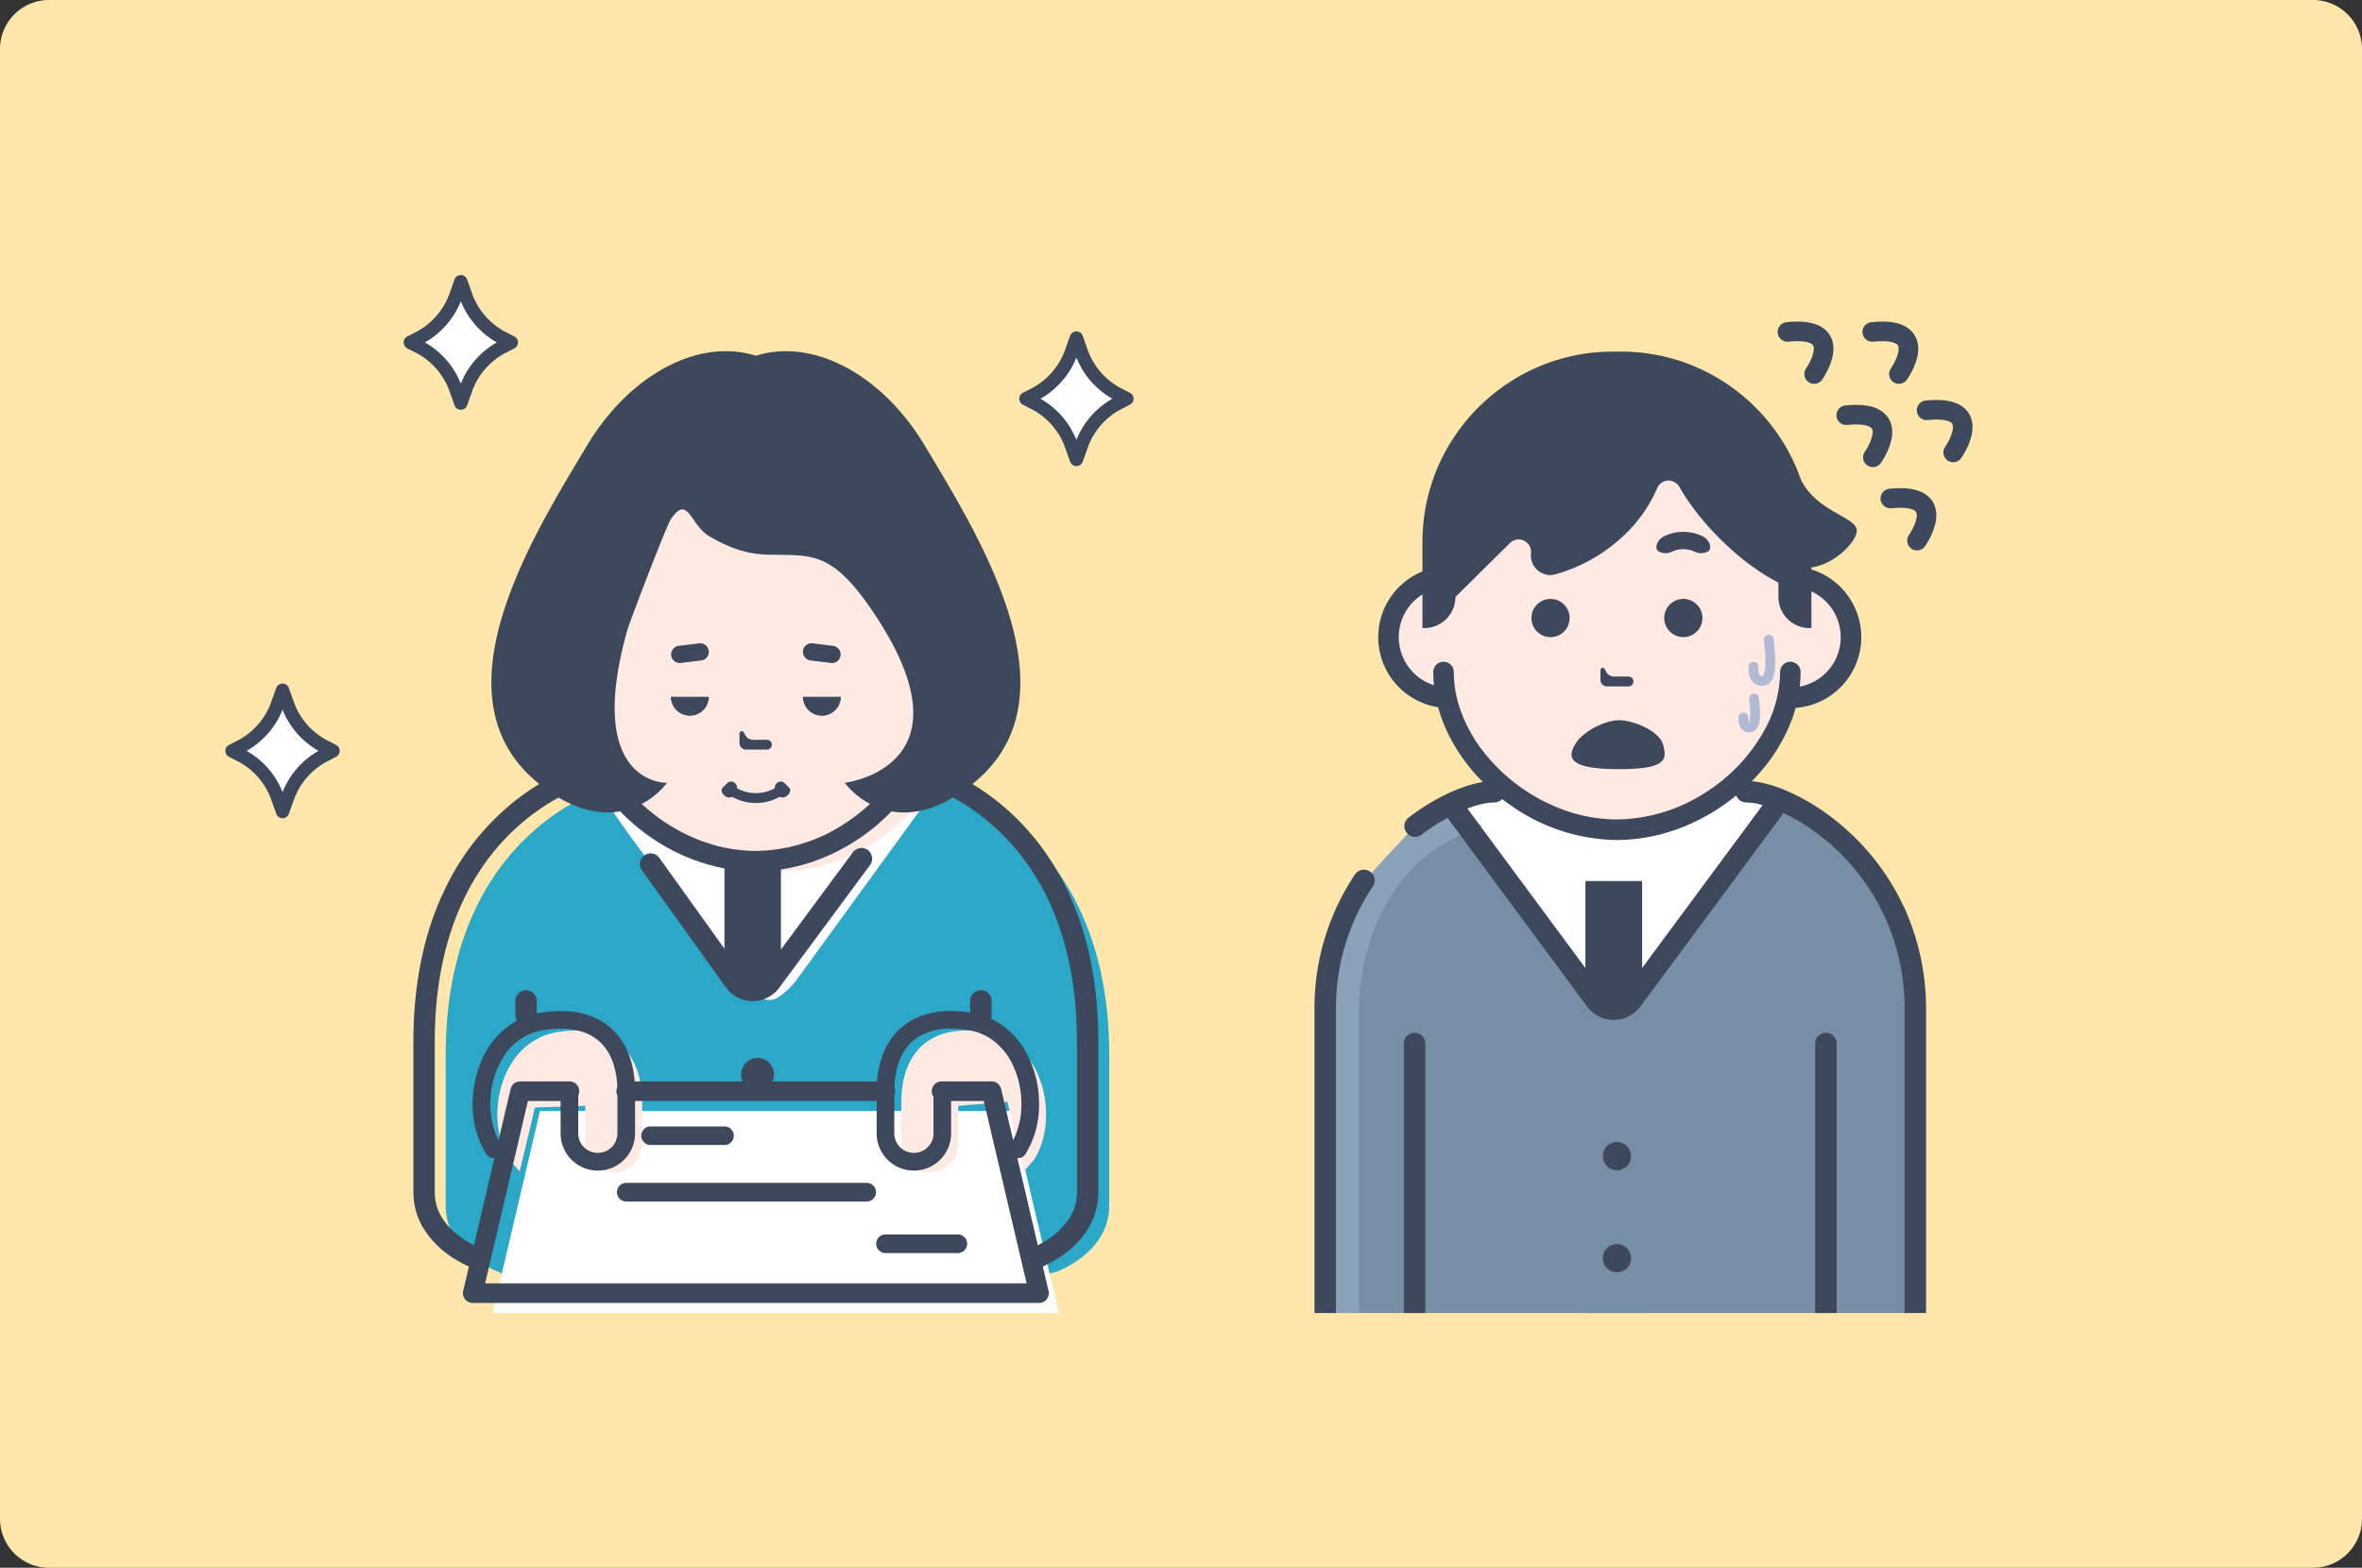 <svg xmlns="http://www.w3.org/2000/svg" xmlns:xlink="http://www.w3.org/1999/xlink" width="482" height="320" viewBox="0 0 482 320">
  <rect x="0" y="0" width="482" height="320" fill="#333333" stroke="none"/>
  <defs>
    <clipPath id="clip-path">
      <rect id="長方形_523" data-name="長方形 523" width="134.538" height="216" transform="translate(-11688.005 471.001)" fill="#fff" stroke="#707070" stroke-width="1"/>
    </clipPath>
  </defs>
  <g id="グループ_3245" data-name="グループ 3245" transform="translate(11932 -408)">
    <path id="img" d="M10,0H472a10,10,0,0,1,10,10V310a10,10,0,0,1-10,10H10A10,10,0,0,1,0,310V10A10,10,0,0,1,10,0Z" transform="translate(-11932 408)" fill="#ffe7ab"/>
    <g id="グループ_3172" data-name="グループ 3172" transform="translate(19.376 -11.001)">
      <g id="j130_14_12" transform="translate(-11867.015 490.682)">
        <path id="パス_3440" data-name="パス 3440" d="M144.821,378.321v30.764c0,9.61-10.769,13.478-10.769,13.478l-8.278,1.821v3.377H28.465V426.57l-8.278-4.007S9.418,418.7,9.418,409.085V378.321c0-36.4,20.943-50.986,34.428-55.123h66.546C123.878,327.336,144.821,341.925,144.821,378.321Z" transform="translate(-2.829 -234.643)" fill="#2ba7c8"/>
        <path id="パス_3441" data-name="パス 3441" d="M138.265,269.315a7.361,7.361,0,0,1,0,2.809c-.33,1.07,27.881,37.684,27.881,37.684s3.012,2.348,5.158,2.109,5.027-3.9,5.027-3.9l27.594-37.95-14.085-6.7-18.536-13.817Z" transform="translate(-98.26 -179.514)" fill="#fff"/>
        <path id="パス_3442" data-name="パス 3442" d="M160.424,601.025H44.869L54.544,559.8H150.75Z" transform="translate(-28.715 -404.706)" fill="#fff"/>
        <path id="パス_3443" data-name="パス 3443" d="M53.989,532.259c-5.314-8.214-2.131-24.158,9.8-26.09S81.04,510.952,81.04,520.4v8.411a5.8,5.8,0,1,1-11.593,0v-7.587l-10.274.337-3.119,13.048Z" transform="translate(-34.369 -367.191)" fill="#ffeae3"/>
        <path id="パス_3444" data-name="パス 3444" d="M368.628,521.222v7.587a5.8,5.8,0,1,1-11.593,0V520.4c0-9.446,5.314-16.16,17.248-14.228s15.117,17.877,9.8,26.09l-2.065,2.347L378.686,520.4Z" transform="translate(-257.461 -367.191)" fill="#ffeae3"/>
        <path id="パス_3445" data-name="パス 3445" d="M169.147,73.406h0V61.115c0-16.362-17.066-31.984-35.171-31.984S98.805,44.752,98.805,61.115V73.46a12.3,12.3,0,0,0,.569,24.53c3.1,14.316,18.436,26.77,34.6,26.77s31.492-12.446,34.6-26.755h.572a12.3,12.3,0,0,0,0-24.6Z" transform="translate(-59.139 -18.573)" fill="#ffeae3"/>
        <path id="パス_3446" data-name="パス 3446" d="M119.22,91.935a48.884,48.884,0,0,0-5.139-3.585c22.128-17.683,1.292-50.636-9.743-69.1C95.678,4.765,81.517-2.768,69.884.937,58.251-2.768,44.091,4.765,35.431,19.251,24.394,37.715,3.559,70.668,25.688,88.35a48.941,48.941,0,0,0-5.149,3.593A51.074,51.074,0,0,0,6.212,110.26C2.418,118.3,0,128.4,0,140.894v30.767a14.153,14.153,0,0,0,1.985,7.267,19.2,19.2,0,0,0,6.4,6.329,23.813,23.813,0,0,0,2.944,1.573l-1.17,4.985a2,2,0,0,0,1.948,2.458H127.662a2,2,0,0,0,1.948-2.458l-1.17-4.985a23.714,23.714,0,0,0,5.131-3.127,17.809,17.809,0,0,0,4.213-4.775,14.154,14.154,0,0,0,1.985-7.267V140.894c.006-16.663-4.312-29.065-10.421-38.013A50.043,50.043,0,0,0,119.22,91.935ZM43.676,56.853c.411-1.455,7.919-21.179,8.862-22.561,3.556-5.212,3.864,1.173,7.914,3.526,4.854,2.819,8.612,3.811,13.066,3.728,8.029.149,12.026-.43,20.014,11.278C115.4,84.876,88.022,88.1,88.022,88.1a16.035,16.035,0,0,0,5.147,4.3,36.879,36.879,0,0,1-5.32,4.128,33.691,33.691,0,0,1-17.964,5.478,32.265,32.265,0,0,1-12.336-2.537A36.86,36.86,0,0,1,46.6,92.408a16.034,16.034,0,0,0,5.15-4.3S34.713,88.609,43.676,56.853ZM14.631,190.271l8.735-37.222h6.672v6.41a7.6,7.6,0,1,0,15.195,0v-6.41h49.3v6.41a7.6,7.6,0,1,0,15.195,0v-6.41H116.4l8.735,37.222Zm7.182-49.832a11.358,11.358,0,0,1,4.658-1.842,22.638,22.638,0,0,1,3.611-.31,13.4,13.4,0,0,1,5.264.959,9.24,9.24,0,0,1,2.752,1.779,10.346,10.346,0,0,1,2.629,4.175,17,17,0,0,1,.887,5.018,1.948,1.948,0,0,0,.015,1.687v7.554a4,4,0,1,1-7.992,0v-7.547a1.989,1.989,0,0,0-1.8-2.866H21.781a2,2,0,0,0-1.948,1.544L17.378,161.05a16.074,16.074,0,0,1-1.681-7.4,17.972,17.972,0,0,1,2.764-9.745A12.492,12.492,0,0,1,21.814,140.439Zm96.14,0a13.347,13.347,0,0,1,4.552,5.665,18.718,18.718,0,0,1,1.564,7.545,16.077,16.077,0,0,1-1.681,7.4l-2.455-10.459a2,2,0,0,0-1.948-1.544H107.777a2,2,0,0,0-1.648,3.134v7.278a4,4,0,1,1-7.992,0v-7.553a1.954,1.954,0,0,0,.026-1.669,17.643,17.643,0,0,1,.689-4.463,11.7,11.7,0,0,1,1.441-3.116,9.117,9.117,0,0,1,3.606-3.173,12.947,12.947,0,0,1,5.787-1.2,22.665,22.665,0,0,1,3.611.31A11.362,11.362,0,0,1,117.954,140.439Zm17.451.455v30.767a9.761,9.761,0,0,1-1.381,5.052,14.916,14.916,0,0,1-4.958,4.846c-.609.382-1.172.688-1.646.925L123.246,164.7a1.793,1.793,0,0,0,1.653-.809h0a18.985,18.985,0,0,0,2.773-10.24,21.539,21.539,0,0,0-3.359-11.728,16.093,16.093,0,0,0-4.324-4.455,14.713,14.713,0,0,0-2.143-1.217,2.167,2.167,0,0,0,.132-.723v-2.911a2.182,2.182,0,1,0-4.364,0V135a26.024,26.024,0,0,0-3.93-.319,16.982,16.982,0,0,0-6.669,1.244A12.847,12.847,0,0,0,99.2,138.4a13.952,13.952,0,0,0-3.559,5.6,19.907,19.907,0,0,0-1.027,5.044H73.262a3.356,3.356,0,1,0-6.071,0H45.152a20.462,20.462,0,0,0-.789-4.319,15.307,15.307,0,0,0-1.891-4.069,12.738,12.738,0,0,0-5.008-4.4,16.525,16.525,0,0,0-7.38-1.57,26.166,26.166,0,0,0-4.187.356c-.247.04-.489.088-.73.138v-2.564a2.182,2.182,0,1,0-4.364,0v2.911a2.161,2.161,0,0,0,.319,1.122,14.674,14.674,0,0,0-1.343.818,16.938,16.938,0,0,0-5.807,7.169,22.3,22.3,0,0,0-1.877,9.013,18.982,18.982,0,0,0,2.774,10.24,1.794,1.794,0,0,0,1.653.809l-4.174,17.786a19.11,19.11,0,0,1-3.526-2.271,13.34,13.34,0,0,1-3.118-3.567,9.755,9.755,0,0,1-1.342-4.985V140.894c.006-15.915,4.078-27.353,9.657-35.545a45.679,45.679,0,0,1,9.241-9.995,44.44,44.44,0,0,1,6.378-4.248c4.976,2.941,9.2,3.427,12.575,2.826a41.051,41.051,0,0,0,7.464,6.114,39.188,39.188,0,0,0,13.8,5.526v16.4L50.177,103.412a2.182,2.182,0,1,0-3.546,2.544l17.175,23.953.011.014a6.738,6.738,0,0,0,10.844,0l18.523-25.035a2.182,2.182,0,1,0-3.507-2.6h0L74.995,122.134V105.788a37.587,37.587,0,0,0,8.821-2.465,40.982,40.982,0,0,0,13.737-9.391c3.378.6,7.6.115,12.576-2.826a44.415,44.415,0,0,1,6.369,4.241,46.7,46.7,0,0,1,13.109,16.767C133.1,119.533,135.4,128.955,135.4,140.894Z" transform="translate(0 -0.001)" fill="#3e485c"/>
        <path id="パス_3447" data-name="パス 3447" d="M204.891,629.147H155.823a1.9,1.9,0,0,0,0,3.8h49.069a1.9,1.9,0,0,0,0-3.8Z" transform="translate(-112.39 -459.389)" fill="#3e485c"/>
        <path id="パス_3448" data-name="パス 3448" d="M366.659,668.15H351.892a1.9,1.9,0,0,0,0,3.8h14.768a1.9,1.9,0,0,0,0-3.8Z" transform="translate(-255.555 -487.868)" fill="#3e485c"/>
        <path id="パス_3449" data-name="パス 3449" d="M174.249,590.228h15.079a1.9,1.9,0,0,0,0-3.8H174.249a1.9,1.9,0,0,0,0,3.8Z" transform="translate(-125.844 -428.195)" fill="#3e485c"/>
        <path id="パス_3450" data-name="パス 3450" d="M198.59,265.287a3.89,3.89,0,0,0,3.878-3.879h-7.757A3.891,3.891,0,0,0,198.59,265.287Z" transform="translate(-142.174 -190.873)" fill="#3e485c"/>
        <path id="パス_3451" data-name="パス 3451" d="M298.42,265.287a3.891,3.891,0,0,0,3.878-3.879h-7.757A3.89,3.89,0,0,0,298.42,265.287Z" transform="translate(-215.068 -190.873)" fill="#3e485c"/>
        <path id="パス_3452" data-name="パス 3452" d="M247.945,291.207H252.3a1,1,0,0,0,0-1.993H249.39a1.826,1.826,0,0,1-1.625-.993l-.261-.51a.471.471,0,0,0-.89.215v1.949A1.332,1.332,0,0,0,247.945,291.207Z" transform="translate(-180.071 -209.891)" fill="#3e485c"/>
        <path id="パス_3453" data-name="パス 3453" d="M296.141,224.462l4.21.518a1.758,1.758,0,0,0,.429-3.489l-4.21-.518a1.758,1.758,0,0,0-.429,3.49Z" transform="translate(-215.109 -161.34)" fill="#3e485c"/>
        <path id="パス_3454" data-name="パス 3454" d="M196.743,224.98l4.21-.518a1.758,1.758,0,0,0-.429-3.49l-4.21.518a1.758,1.758,0,0,0,.429,3.489Z" transform="translate(-142.217 -161.339)" fill="#3e485c"/>
        <path id="パス_3455" data-name="パス 3455" d="M233.734,328.476a1.3,1.3,0,0,0,1.48.2,9.913,9.913,0,0,0,9.7,0,1.306,1.306,0,0,0,1.48-.205c.658-.494.849-1.269.5-1.6l-1.08-1.08a1.112,1.112,0,0,0-1.4.044,1.16,1.16,0,0,0-.488,1.082,7.893,7.893,0,0,1-7.717,0,1.166,1.166,0,0,0-.489-1.082,1.108,1.108,0,0,0-1.4-.044l-1.08,1.08C232.884,327.209,233.077,327.981,233.734,328.476Z" transform="translate(-170.177 -237.721)" fill="#3e485c"/>
      </g>
      <g id="グループ_3166" data-name="グループ 3166" transform="translate(-11905.376 558.516)">
        <path id="パス_3478" data-name="パス 3478" d="M13.7,295.213l-.9-2.514a15.622,15.622,0,0,0-7.31-8.792L3.408,282.83,5.5,281.753a15.618,15.618,0,0,0,7.31-8.792l.9-2.514.9,2.514a15.622,15.622,0,0,0,7.31,8.792L24,282.83l-2.091,1.078A15.618,15.618,0,0,0,14.6,292.7Z" transform="translate(-2.044 -269.082)" fill="#fff"/>
        <path id="パス_3491" data-name="パス 3491" d="M22.582,279.572l-2.091-1.077a14.263,14.263,0,0,1-6.65-8.037l-.9-2.514a1.364,1.364,0,0,0-2.57,0l-.9,2.514a14.264,14.264,0,0,1-6.65,8.037l-2.09,1.077A1.365,1.365,0,0,0,.74,282l2.091,1.078a14.262,14.262,0,0,1,6.65,8.037l.9,2.514a1.364,1.364,0,0,0,2.57,0l.9-2.514a14.264,14.264,0,0,1,6.65-8.037L22.583,282a1.365,1.365,0,0,0,0-2.427ZM11.661,289.2a16.8,16.8,0,0,0-7.335-8.415,16.8,16.8,0,0,0,7.335-8.415A16.8,16.8,0,0,0,19,280.785,16.8,16.8,0,0,0,11.661,289.2Z" transform="translate(0 -267.037)" fill="#3e485c"/>
      </g>
      <g id="グループ_3167" data-name="グループ 3167" transform="translate(-11869 475.145)">
        <path id="パス_3479" data-name="パス 3479" d="M39.433,48.082l-.9-2.514a15.62,15.62,0,0,0-7.31-8.791L29.136,35.7l2.091-1.078a15.616,15.616,0,0,0,7.31-8.792l.9-2.514.9,2.514a15.622,15.622,0,0,0,7.31,8.792L49.729,35.7l-2.091,1.078a15.617,15.617,0,0,0-7.31,8.791Z" transform="translate(-27.771 -21.951)" fill="#fff"/>
        <path id="パス_3492" data-name="パス 3492" d="M46.218,35.944l2.091-1.078a1.365,1.365,0,0,0,0-2.427l-2.091-1.078a14.261,14.261,0,0,1-6.65-8.037l-.9-2.514a1.364,1.364,0,0,0-2.57,0l-.9,2.514a14.264,14.264,0,0,1-6.65,8.037L26.465,32.44a1.365,1.365,0,0,0,0,2.427l2.091,1.078a14.263,14.263,0,0,1,6.65,8.036l.9,2.514a1.364,1.364,0,0,0,2.57,0l.9-2.514A14.264,14.264,0,0,1,46.218,35.944Zm-8.831,6.124a16.794,16.794,0,0,0-7.335-8.415,16.8,16.8,0,0,0,7.335-8.415,16.8,16.8,0,0,0,7.335,8.415A16.8,16.8,0,0,0,37.387,42.068Z" transform="translate(-25.725 -19.905)" fill="#3e485c"/>
      </g>
      <g id="グループ_3171" data-name="グループ 3171" transform="translate(-11743.381 486.641)">
        <path id="パス_3479-2" data-name="パス 3479" d="M39.433,48.082l-.9-2.514a15.62,15.62,0,0,0-7.31-8.791L29.136,35.7l2.091-1.078a15.616,15.616,0,0,0,7.31-8.792l.9-2.514.9,2.514a15.622,15.622,0,0,0,7.31,8.792L49.729,35.7l-2.091,1.078a15.617,15.617,0,0,0-7.31,8.791Z" transform="translate(-27.771 -21.951)" fill="#fff"/>
        <path id="パス_3492-2" data-name="パス 3492" d="M46.218,35.944l2.091-1.078a1.365,1.365,0,0,0,0-2.427l-2.091-1.078a14.261,14.261,0,0,1-6.65-8.037l-.9-2.514a1.364,1.364,0,0,0-2.57,0l-.9,2.514a14.264,14.264,0,0,1-6.65,8.037L26.465,32.44a1.365,1.365,0,0,0,0,2.427l2.091,1.078a14.263,14.263,0,0,1,6.65,8.036l.9,2.514a1.364,1.364,0,0,0,2.57,0l.9-2.514A14.264,14.264,0,0,1,46.218,35.944Zm-8.831,6.124a16.794,16.794,0,0,0-7.335-8.415,16.8,16.8,0,0,0,7.335-8.415,16.8,16.8,0,0,0,7.335,8.415A16.8,16.8,0,0,0,37.387,42.068Z" transform="translate(-25.725 -19.905)" fill="#3e485c"/>
      </g>
      <g id="マスクグループ_93" data-name="マスクグループ 93" clip-path="url(#clip-path)">
        <g id="j100_2_2" transform="translate(-11722.192 490.772)">
          <path id="パス_3470" data-name="パス 3470" d="M121.191,416.145l3.436,108.768h28.459l9.815-87.5,9.212,91.928H201.3l1.886-113.2L160.97,380.829Z" transform="translate(-60.641 -190.558)" fill="#6c859b"/>
          <path id="パス_3471" data-name="パス 3471" d="M203.385,286.96H184.161v8.262c-9.27,7.1-26.481,5.765-35.867-1.183l-6.7-4.954-9.8,7.15a26.191,26.191,0,0,1-30.713.12V286.96H81a32.061,32.061,0,0,0,.986-7.9V205.187A46.638,46.638,0,0,1,89.8,178.824s8.354-9.345,10.427-11.122a32.476,32.476,0,0,1,7.478-4.829,22.17,22.17,0,0,1,8.777-2.281l25.112-19.168,26.31,19.168c9.411,0,34.493,14.641,34.493,44.594V279.06A32.02,32.02,0,0,0,203.385,286.96Z" transform="translate(-40.53 -70.765)" fill="#768fa5"/>
          <path id="パス_3472" data-name="パス 3472" d="M77.11,432.719a32.057,32.057,0,0,1-1.638,4.814l-1.145,2.651a13.388,13.388,0,0,0,2.407,14.337l1.839,2.013a13.372,13.372,0,0,0,16.687,2.486l1.074-.636h.859V432.719H77.11Z" transform="translate(-36.643 -216.522)" fill="#ffeae3"/>
          <path id="パス_3473" data-name="パス 3473" d="M305.238,456.534l1.84-2.013a13.388,13.388,0,0,0,2.407-14.337l-1.145-2.651a32.17,32.17,0,0,1-1.638-4.814H287.478l.648,26.049.425.252A13.371,13.371,0,0,0,305.238,456.534Z" transform="translate(-143.847 -216.522)" fill="#ffeae3"/>
          <path id="パス_3474" data-name="パス 3474" d="M147.068,159.665s-11,2.4-11.327,3.474,28.052,37.924,28.052,37.924,3.031,2.363,5.19,2.122,5.058-3.926,5.058-3.926L201.8,161.066l-17.758-3.8-15.062-16.848Z" transform="translate(-67.92 -70.261)" fill="#fff"/>
          <path id="パス_3475" data-name="パス 3475" d="M190.81,55.978h0V52.323c0-16.467-17.17-32.188-35.386-32.188s-35.386,15.721-35.386,32.188v3.71a12.377,12.377,0,0,0,.573,24.686c3.119,14.407,18.549,26.941,34.813,26.941s31.684-12.526,34.81-26.926h.576a12.378,12.378,0,0,0,0-24.755Z" transform="translate(-54.446 -10.075)" fill="#ffeae3"/>
          <path id="パス_3476" data-name="パス 3476" d="M113.741,189.183c-20.6,6.47-25.072,26.952-25.072,37.263v81.994H81a32.061,32.061,0,0,0,.986-7.9V226.668A46.637,46.637,0,0,1,89.8,200.305s8.354-9.345,10.427-11.122a32.476,32.476,0,0,1,7.478-4.829Z" transform="translate(-40.53 -92.246)" fill="#8aa3b9"/>
          <ellipse id="楕円形_147" data-name="楕円形 147" cx="3.902" cy="3.904" rx="3.902" ry="3.904" transform="translate(83.322 50.473)" fill="#3e485c"/>
          <path id="パス_3481" data-name="パス 3481" d="M224.913,101.022a3.9,3.9,0,1,0,3.9,3.9A3.915,3.915,0,0,0,224.913,101.022Z" transform="translate(-110.588 -50.549)" fill="#3e485c"/>
          <path id="パス_3482" data-name="パス 3482" d="M196.309,132.988h4.383a1,1,0,0,0,0-2.006h-2.93a1.837,1.837,0,0,1-1.635-1l-.263-.514a.474.474,0,0,0-.9.216v1.962A1.341,1.341,0,0,0,196.309,132.988Z" transform="translate(-97.558 -64.654)" fill="#3e485c"/>
          <path id="パス_3483" data-name="パス 3483" d="M221.064,77.648a5.53,5.53,0,0,1,4.524,0,2.868,2.868,0,0,0,2.89-.117c.741-.628.238-2.359-1.44-3.111a9.082,9.082,0,0,0-7.424,0c-1.679.751-2.181,2.485-1.441,3.111A2.864,2.864,0,0,0,221.064,77.648Z" transform="translate(-109.002 -36.841)" fill="#3e485c"/>
          <path id="パス_3484" data-name="パス 3484" d="M284.871,278.279a2.2,2.2,0,0,0-2.2,2.2v66.3a2.2,2.2,0,1,0,4.39,0v-66.3A2.2,2.2,0,0,0,284.871,278.279Z" transform="translate(-141.444 -139.244)" fill="#3e485c"/>
          <path id="パス_3485" data-name="パス 3485" d="M200.543,220.14A29.882,29.882,0,0,1,198.1,208.3V134.424a49.787,49.787,0,0,0-4.258-20.5,48.988,48.988,0,0,0-16.1-19.667,42.125,42.125,0,0,0-8.839-4.92,27.336,27.336,0,0,0-3.972-1.262,17.731,17.731,0,0,0-2.394-.385,39.388,39.388,0,0,0,3.137-3.59,34.532,34.532,0,0,0,4.99-8.877q.464-1.237.816-2.508A14.476,14.476,0,0,0,174.7,44.457v-.41c4.831-.646,9.556-5.5,9.237-7.752-.367-2.581-8.231-3.728-11.371-10.142h-.009c-.284-.817-.585-1.627-.921-2.418A39.167,39.167,0,0,0,157.563,6.654,38.519,38.519,0,0,0,135.9,0h-1.773a38.461,38.461,0,0,0-15.074,3.066A39.152,39.152,0,0,0,101.98,17.145a38.571,38.571,0,0,0-6.652,21.673v6.053a14.476,14.476,0,0,0,3.2,27.71,31.22,31.22,0,0,0,2.193,5.731,37.234,37.234,0,0,0,6.927,9.532c-.47.078-.948.17-1.443.29a31.5,31.5,0,0,0-6.6,2.5A45.311,45.311,0,0,0,92.388,95.2a2.2,2.2,0,0,0,2.674,3.483h0a41.67,41.67,0,0,1,5.376-3.519l28.469,38.489a6.778,6.778,0,0,0,10.91,0l28.818-38.96a2.185,2.185,0,0,0,.287-.554,38.118,38.118,0,0,1,4.878,2.743,44.269,44.269,0,0,1,19.9,37.547V208.3a34.276,34.276,0,0,0,2.808,13.586l1.145,2.651a11.19,11.19,0,0,1-2.012,11.984l-1.84,2.013a11.177,11.177,0,0,1-13.946,2.08V225.32a2.184,2.184,0,0,0-3.523-1.738,2.188,2.188,0,0,0-1.989-.359h0L166.7,225.6a23.427,23.427,0,0,1-21.067-3.659l-4.934-3.719a10.534,10.534,0,0,0-12.682,0l-4.934,3.719A23.424,23.424,0,0,1,102.02,225.6l-6.1-1.9V141.231a2.195,2.195,0,1,0-4.39,0V214H82.175a2.2,2.2,0,0,0,0,4.393h9.357v22.216a11.136,11.136,0,0,1-4.56,1.5v-7.943a2.2,2.2,0,1,0-4.39,0v7.518a11.135,11.135,0,0,1-5-3.151l-1.839-2.013a11.188,11.188,0,0,1-2.012-11.984l1.145-2.651a34.28,34.28,0,0,0,2.808-13.587v-73.87a44.451,44.451,0,0,1,7.436-25.142,2.2,2.2,0,1,0-3.647-2.444h0A48.866,48.866,0,0,0,73.3,134.424V208.3a29.873,29.873,0,0,1-2.448,11.845l-1.145,2.65a15.583,15.583,0,0,0,2.8,16.69l1.84,2.013a15.543,15.543,0,0,0,8.236,4.72v2.12H80.522a6.378,6.378,0,0,0-6.377,6.38v49.791a6.379,6.379,0,0,0,6.377,6.38h8.509a6.364,6.364,0,0,0,5.391-2.984c.589,11.382,1.093,20.763,1.3,24.646-.26.059-.534.125-.832.2a26.722,26.722,0,0,0-9.926,4.913,21.154,21.154,0,0,0-4.837,5.528,22.335,22.335,0,0,0-2.9,8.2l-.026.167v2.788a5.387,5.387,0,0,0,5.385,5.388h38.689a5.386,5.386,0,0,0,5.359-4.858v0l2.03-20.3v0l7.034-71.426,9.06,91.726a5.386,5.386,0,0,0,5.359,4.858h38.689a5.386,5.386,0,0,0,5.385-5.387v-2.788l-.026-.167a21.775,21.775,0,0,0-4.373-10.321,22.086,22.086,0,0,0-5.16-4.717,27.29,27.29,0,0,0-7.474-3.416c-.549-.158-1.049-.284-1.492-.386.295-5.457,1.169-21.747,2.043-39.178.537-10.706,1.074-21.843,1.477-31.166.2-4.662.37-8.871.488-12.349.055-1.642.1-3.112.131-4.4a15.538,15.538,0,0,0,17.24-3.96l1.84-2.014a15.584,15.584,0,0,0,2.8-16.69ZM103.294,73.747a23.775,23.775,0,0,1-1.571-8.349,2.095,2.095,0,1,0-4.19,0,26.275,26.275,0,0,0,.152,2.692,10.285,10.285,0,0,1-4.18-17.079,10.394,10.394,0,0,1,1.824-1.44v6.856h.386a6.348,6.348,0,0,0,6.346-6.35l11.115-11.006a2.53,2.53,0,0,1,4.294,2.084,3.988,3.988,0,0,0,5.086,4.276,33.443,33.443,0,0,0,13.988-8.017,29.057,29.057,0,0,0,6.69-9.56,2.523,2.523,0,0,1,4.509-.261c4.468,7.872,12.951,15.893,20.224,19.547v2.938a6.348,6.348,0,0,0,6.347,6.35h.386V48.951a10.273,10.273,0,0,1-2.382,19.427,26.332,26.332,0,0,0,.177-2.98,2.095,2.095,0,1,0-4.19,0h0a24.735,24.735,0,0,1-2.746,11.039,35.039,35.039,0,0,1-12.471,13.54,33.9,33.9,0,0,1-18.074,5.513A32.455,32.455,0,0,1,122.6,92.936a36.849,36.849,0,0,1-14.921-11.395A30.347,30.347,0,0,1,103.294,73.747Zm36.861,52.063v-17.75H128.574V125.81L104.5,93.267a22.905,22.905,0,0,1,2.737-.865,12,12,0,0,1,2.746-.381,2.183,2.183,0,0,0,1.6-.7q1.5,1.16,3.1,2.189a38.065,38.065,0,0,0,20.329,6.172,36.642,36.642,0,0,0,14.016-2.874,41.22,41.22,0,0,0,10.327-6.216,2.19,2.19,0,0,0,2.05,1.43,13,13,0,0,1,3.342.538ZM89.032,248.334H86.972v-1.817a15.518,15.518,0,0,0,4.615-1.064c.025,1.037.059,2.2.1,3.465A6.332,6.332,0,0,0,89.032,248.334Zm86.44-19.893v13.421c0,1.663-.066,4.388-.183,7.843-.41,12.1-1.437,33.251-2.362,51.353-.462,9.053-.9,17.348-1.22,23.379-.16,3.016-.292,5.465-.384,7.161q-.017.321-.032.605H146.932l-8.451-85.564a2.172,2.172,0,0,0-2.783-1.892,2.245,2.245,0,0,0-.384-.077,2.2,2.2,0,0,0-2.4,1.971L124.486,332.2H100.1c-.323-5.977-1.306-24.3-2.238-43.084-.5-10.1-.988-20.328-1.348-28.83-.18-4.251-.33-8.071-.433-11.225s-.162-5.644-.162-7.2V228.3l4.794,1.494a27.814,27.814,0,0,0,25.014-4.345l4.935-3.719a6.145,6.145,0,0,1,7.4,0L143,225.453a27.815,27.815,0,0,0,25.014,4.344l7.459-2.324C175.471,227.762,175.471,228.08,175.471,228.441Z" transform="translate(-34.239 0)" fill="#3e485c"/>
          <path id="パス_3486" data-name="パス 3486" d="M284.653,430.519a2.2,2.2,0,0,0,2.2,2.2h10.564a2.2,2.2,0,0,0,0-4.393H286.848A2.2,2.2,0,0,0,284.653,430.519Z" transform="translate(-142.433 -214.322)" fill="#3e485c"/>
          <path id="パス_3487" data-name="パス 3487" d="M198.818,328.675a2.879,2.879,0,1,0-2.878-2.879A2.879,2.879,0,0,0,198.818,328.675Z" transform="translate(-98.044 -161.58)" fill="#3e485c"/>
          <path id="パス_3488" data-name="パス 3488" d="M198.818,370.366a2.879,2.879,0,1,0-2.878-2.879A2.879,2.879,0,0,0,198.818,370.366Z" transform="translate(-98.044 -182.441)" fill="#3e485c"/>
          <path id="パス_3494" data-name="パス 3494" d="M9,0c2.751,0,8.223,2.1,9,5s.967,5-9,5S-1.633,7.828,0,5,6.249,0,9,0Z" transform="translate(92.192 75.228)" fill="#3e485c"/>
        </g>
      </g>
      <path id="パス_3495" data-name="パス 3495" d="M-11457.622,609.4c12.407-1.258,5.435,8.6,5.435,8.6" transform="translate(-108 -88.651)" fill="none" stroke="#3e485c" stroke-linecap="round" stroke-width="4"/>
      <path id="パス_3500" data-name="パス 3500" d="M-11462,613.5c3.727-3.437,6.577-5.456,7.671-3.8s-1.385,3.058-1.385,3.058" transform="matrix(-0.588, 0.809, -0.809, -0.588, -17833.777, 10183.063)" fill="none" stroke="#b0bad5" stroke-linecap="round" stroke-width="2"/>
      <path id="パス_3501" data-name="パス 3501" d="M-11462,612.188c2.615-2.411,4.615-3.828,5.382-2.666s-.972,2.146-.972,2.146" transform="matrix(-0.588, 0.809, -0.809, -0.588, -17837.836, 10194.293)" fill="none" stroke="#b0bad5" stroke-linecap="round" stroke-width="2"/>
      <path id="パス_3496" data-name="パス 3496" d="M-11457.622,609.4c12.407-1.258,5.435,8.6,5.435,8.6" transform="translate(-117 -105.651)" fill="none" stroke="#3e485c" stroke-linecap="round" stroke-width="4"/>
      <path id="パス_3497" data-name="パス 3497" d="M-11457.622,609.4c12.407-1.258,5.435,8.6,5.435,8.6" transform="translate(-129 -122.651)" fill="none" stroke="#3e485c" stroke-linecap="round" stroke-width="4"/>
      <path id="パス_3498" data-name="パス 3498" d="M-11457.622,609.4c12.407-1.258,5.435,8.6,5.435,8.6" transform="translate(-111.693 -122.651)" fill="none" stroke="#3e485c" stroke-linecap="round" stroke-width="4"/>
      <path id="パス_3499" data-name="パス 3499" d="M-11457.622,609.4c12.407-1.258,5.435,8.6,5.435,8.6" transform="translate(-100.613 -106.651)" fill="none" stroke="#3e485c" stroke-linecap="round" stroke-width="4"/>
    </g>
  </g>
</svg>
